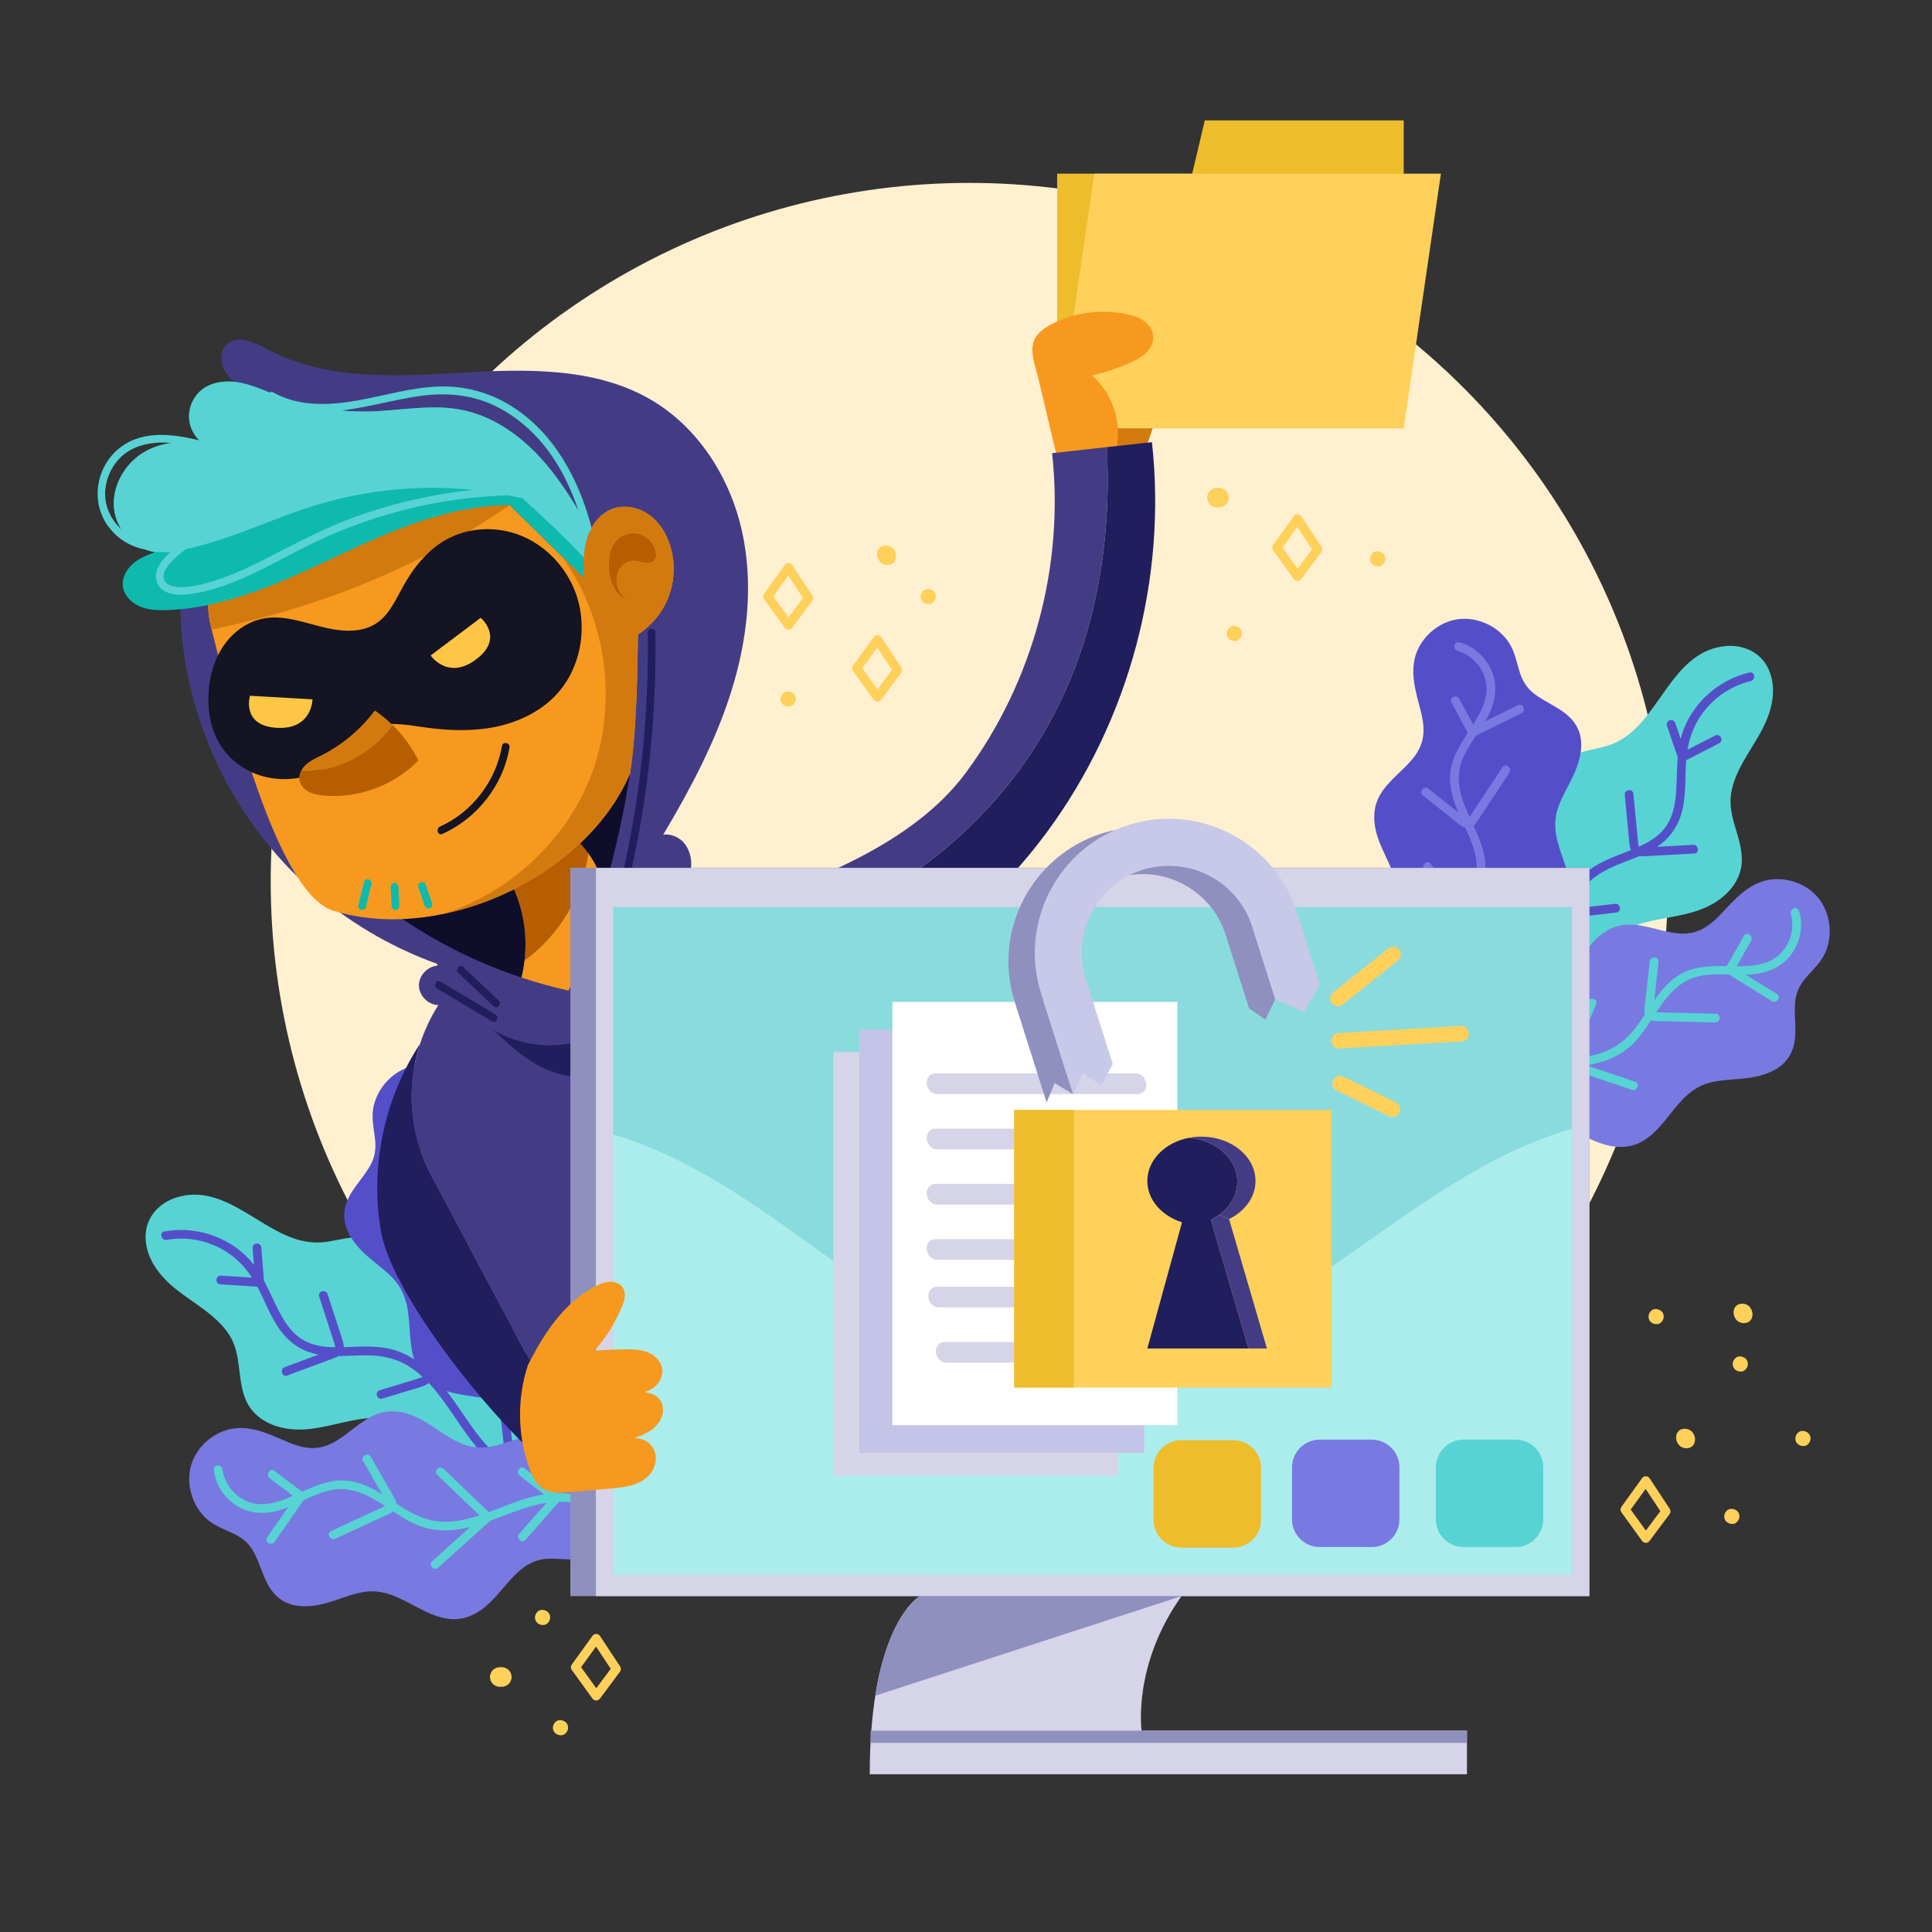 <?xml version="1.0" encoding="utf-8"?>
<!-- Generator: Adobe Illustrator 27.5.0, SVG Export Plug-In . SVG Version: 6.00 Build 0)  -->
<svg version="1.1" xmlns="http://www.w3.org/2000/svg" xmlns:xlink="http://www.w3.org/1999/xlink" x="0px" y="0px"
	 viewBox="0 0 500 500" style="enable-background:new 0 0 500 500;" xml:space="preserve">
<rect x="0" y="0" width="500" height="500" fill="#333333" stroke="none"/>
<g id="BACKGROUND">
	<rect style="fill:transparent;" width="500" height="500"/>
</g>
<g id="OBJECTS">
	<circle style="fill:#FFF0CF;" cx="250.855" cy="228.132" r="180.798"/>
	<g>
		<path style="fill:#57D3D3;" d="M448.022,205.273c-1.011,6.075,2.828,11.37,2.771,17.347c-0.055,5.18-3.641,9.197-8.004,11.558
			c-5.4,2.92-11.708,3.062-17.517,4.684c-5.322,1.493-10.115,4.346-11.99,9.802c-0.949,2.758-1.23,5.685-1.786,8.538
			c-0.505,2.63-1.292,5.204-2.449,7.624c-2.222,4.623-5.679,8.668-10.216,11.138c-4.446,2.415-9.896,3.04-14.749,1.616
			c-4.665-1.373-8.436-4.756-10.128-9.341c-1.188-3.224-1.323-6.795-0.205-9.992c1.436-10.075,13.203-14.198,20.272-20.108
			c2.083-1.753,3.983-3.82,5.155-6.3c1.344-2.85,1.623-6.023,1.473-9.135c-0.252-5.448-1.586-10.835-0.797-16.308
			c0.699-4.765,3.033-9.122,7.633-11.077c2.633-1.122,5.519-1.424,8.258-2.237c2.672-0.793,5.005-2.217,7.057-4.096
			c7.783-7.134,11.612-20.499,23.63-21.768c4.903-0.518,9.604,1.734,11.479,6.448c2.024,5.055,0.548,10.529-1.868,15.152
			C453.231,194.183,449.048,199.139,448.022,205.273z"/>
		<path style="fill:#544FC9;" d="M452.767,174.045c-7.84,1.818-14.526,7.65-17.239,15.265c-0.225,0.632-0.406,1.271-0.568,1.912
			c-0.478-1.396-0.955-2.793-1.433-4.189c-0.198-0.579-0.945-0.832-1.482-0.608c-0.596,0.249-0.806,0.901-0.608,1.482l2.761,8.072
			c-0.169,1.967-0.213,3.952-0.276,5.932c-0.137,4.257-0.382,8.877-3.077,12.394c-1.714,2.237-4.129,3.662-6.667,4.806
			c-0.192-0.261-0.207-0.728-0.239-1.02c-0.062-0.561-0.108-1.124-0.162-1.686l-0.36-3.758c-0.23-2.401-0.46-4.802-0.69-7.204
			c-0.139-1.452-2.385-1.163-2.246,0.287c0.26,2.714,0.52,5.429,0.78,8.143c0.13,1.357,0.258,2.715,0.39,4.072
			c0.067,0.688,0.156,1.421,0.442,2.052c-0.371,0.149-0.743,0.296-1.111,0.441c-3.711,1.454-7.585,2.85-10.654,5.483
			c-2.31,1.982-3.997,4.368-5.294,6.976c-0.148-0.61-0.27-1.23-0.415-1.829c-0.281-1.162-0.562-2.324-0.843-3.487l-1.725-7.132
			c-0.145-0.599-0.611-1.056-1.267-0.979c-0.557,0.065-1.123,0.673-0.979,1.267l1.917,7.924c0.332,1.374,0.665,2.747,0.997,4.121
			c0.254,1.049,0.443,2.168,1.027,3.094c-1.674,4.47-2.508,9.363-3.404,13.941c-0.949,4.851-2.115,9.914-4.885,14.078
			c-1.299-4.258-2.598-8.516-3.897-12.774c-0.424-1.391-2.512-0.511-2.09,0.874c1.434,4.7,2.868,9.401,4.302,14.101
			c-3.061,3.42-7.42,5.825-12.115,5.092c-1.443-0.225-1.759,2.018-0.32,2.242c5.682,0.887,10.558-1.839,14.1-5.914
			c0.02-0.005,0.043-0.003,0.062-0.009c4.226-1.221,8.452-2.443,12.678-3.664c0.592-0.171,0.818-0.962,0.608-1.482
			c-0.251-0.62-0.897-0.777-1.482-0.608l-9.666,2.794c1.105-1.738,2.007-3.593,2.661-5.449c2.477-7.02,2.757-14.854,5.307-21.853
			c1.398,0.381,3.1,0.013,4.488-0.146c2.729-0.312,5.458-0.624,8.186-0.936c1.448-0.166,1.162-2.412-0.287-2.246
			c-2.354,0.269-4.708,0.538-7.063,0.807c-1.152,0.132-2.303,0.284-3.457,0.394c-0.376,0.036-0.715,0.05-1.012-0.003
			c0.499-1.108,1.067-2.19,1.73-3.237c2.334-3.687,5.626-6.023,9.586-7.721c2.136-0.916,4.34-1.696,6.478-2.613
			c0.56,0.082,1.146,0.054,1.716,0.024c1.388-0.074,2.775-0.15,4.163-0.226l8.326-0.451c1.456-0.079,1.162-2.325-0.287-2.246
			c-2.455,0.133-4.91,0.266-7.365,0.399c-0.657,0.036-1.315,0.071-1.972,0.107c3.25-2.145,5.448-5.266,6.433-9.042
			c1.121-4.294,0.801-8.791,1.101-13.179c0.004-0.065,0.014-0.129,0.019-0.194c2.814-1.44,5.627-2.88,8.44-4.32
			c0.544-0.279,0.856-0.886,0.608-1.482c-0.222-0.532-0.935-0.888-1.482-0.608c-2.41,1.234-4.82,2.467-7.23,3.701
			c0.638-3.735,2.033-7.189,4.5-10.233c2.998-3.699,7.18-6.427,11.831-7.505C454.461,175.965,454.188,173.716,452.767,174.045z"/>
		<path style="fill:#544FC9;" d="M403.058,209.553c-0.824,2.694-0.674,5.4,0.002,8.102c1.202,4.825,3.818,9.432,3.658,14.524
			c-0.142,4.285-2.714,7.583-6.03,10.047c-3.218,2.392-6.971,4.118-9.876,6.929c-1.656,1.609-2.791,3.544-3.276,5.809
			c-0.569,2.718-0.456,5.544-1.128,8.24c-1.146,4.614-4.83,8.27-9.474,9.337c-3.804,0.873-7.851-0.296-10.781-2.789
			c-3.331-1.706-6.166-4.347-8.026-7.628c-2.544-4.492-3.256-9.997-1.879-14.976c1.421-5.159,5.487-9.635,5.521-15.154
			c0.031-4.951-2.918-9.375-4.68-13.822c-1.677-4.221-2.236-8.657,0.212-12.695c2.266-3.743,6.058-6.175,8.692-9.619
			c1.426-1.862,2.299-3.957,2.4-6.325c0.127-2.751-0.695-5.498-1.385-8.131c-1.298-4.914-2.192-9.887,0.547-14.497
			c2.351-3.942,6.655-6.724,11.306-6.766c4.549-0.038,9.094,2.331,11.618,6.129c1.488,2.246,1.964,4.82,2.719,7.366
			c0.697,2.37,1.808,4.309,3.777,5.849c3.368,2.637,7.862,3.957,10.454,7.523c3.337,4.595,1.435,10.451-0.891,15.019
			C405.279,204.481,403.867,206.902,403.058,209.553z"/>
		<path style="fill:#7979E2;" d="M392.871,182.488l-8.514,4.194c0.553-0.938,1.059-1.89,1.467-2.872
			c1.401-3.373,1.621-7.079,0.097-10.453c-1.505-3.331-4.378-5.993-7.899-7.035c-0.125-0.037-0.24-0.033-0.356-0.033
			c-0.107-0.026-0.212-0.058-0.336-0.053c-0.855,0.034-1.092,0.819-0.86,1.452c0.052,0.306,0.242,0.577,0.643,0.705
			c0.008,0.003,0.014,0.009,0.022,0.012c0.001,0,0.001,0.001,0.002,0.001c3.309,0.979,5.916,3.476,7.063,6.737
			c1.147,3.258,0.272,6.557-1.279,9.513c-0.51,0.972-1.078,1.917-1.666,2.852c-1.191-2.21-2.382-4.421-3.573-6.631
			c-0.684-1.27-2.783-0.412-2.09,0.874l4.271,7.927c-2.408,3.724-4.71,7.458-4.593,12.163c0.074,2.992,1.01,5.742,2.167,8.432
			c-0.609-0.482-1.219-0.965-1.828-1.447c-1.991-1.576-3.982-3.151-5.973-4.727c-1.145-0.906-2.529,0.886-1.385,1.792
			c2.26,1.789,4.52,3.577,6.78,5.366c1.088,0.861,2.149,1.826,3.308,2.589c0.286,0.188,0.589,0.318,0.898,0.395
			c1.207,2.634,2.331,5.294,2.766,8.153c0.734,4.832-0.805,9.322-2.952,13.596c-2.908-4.133-5.816-8.266-8.725-12.399
			c-0.839-1.192-2.633,0.19-1.794,1.382c3.111,4.421,6.222,8.843,9.334,13.264c-1.306,2.375-2.712,4.69-3.92,6.964
			c-1.074,2.02-2.043,4.228-2.76,6.51c-1.281-2.315-2.562-4.629-3.844-6.944c-0.697-1.26-2.797-0.403-2.09,0.874
			c1.709,3.087,3.417,6.174,5.126,9.26c-0.882,4.668-0.41,9.431,2.776,13.394c0.912,1.134,2.711-0.242,1.794-1.382
			c-2.671-3.323-3.129-7.218-2.471-11.096c3.7-2.384,7.4-4.769,11.1-7.153c1.224-0.789-0.162-2.581-1.382-1.794
			c-2.979,1.92-5.958,3.84-8.938,5.76c0.844-2.705,2.089-5.323,3.366-7.639c1.095-1.987,2.281-4.006,3.394-6.069
			c4.665-3.829,9.329-7.658,13.993-11.486c1.124-0.923-0.251-2.723-1.382-1.795c-3.416,2.804-6.832,5.608-10.248,8.412
			c1.548-3.712,2.476-7.595,1.899-11.733c-0.421-3.016-1.639-5.827-2.927-8.614c0.822-0.702,1.37-1.792,1.953-2.672
			c0.8-1.21,1.6-2.419,2.4-3.629c1.638-2.477,3.277-4.953,4.915-7.43c0.8-1.21-0.986-2.603-1.792-1.385
			c-2.743,4.147-5.477,8.3-8.23,12.441c-0.057,0.085-0.156,0.27-0.27,0.458c-1.459-3.19-2.76-6.412-2.812-9.937
			c-0.062-4.234,2.174-7.729,4.477-11.186c3.917-1.93,7.835-3.86,11.752-5.79C395.045,183.937,394.183,181.841,392.871,182.488z"/>
		<path style="fill:#7979E2;" d="M442.331,280.24c-2.721,0.731-4.935,2.294-6.866,4.3c-3.452,3.578-5.97,8.241-10.37,10.806
			c-3.708,2.153-7.868,1.723-11.716,0.219c-3.734-1.459-7.189-3.724-11.113-4.695c-2.242-0.55-4.485-0.485-6.662,0.305
			c-2.606,0.959-4.941,2.555-7.583,3.416c-4.519,1.477-9.573,0.293-12.941-3.077c-2.758-2.762-3.914-6.812-3.356-10.619
			c-0.321-3.729,0.413-7.532,2.208-10.85c2.457-4.54,6.747-8.064,11.698-9.538c5.127-1.533,11.079-0.46,15.774-3.36
			c4.213-2.6,6.399-7.447,9.233-11.3c2.688-3.661,6.151-6.488,10.874-6.555c4.375-0.066,8.448,1.859,12.765,2.264
			c2.335,0.22,4.574-0.15,6.635-1.322c2.399-1.352,4.292-3.506,6.158-5.488c3.477-3.708,7.218-7.104,12.579-7.228
			c4.588-0.099,9.23,2.074,11.734,5.994c2.446,3.836,2.849,8.945,0.969,13.1c-1.114,2.453-3.044,4.222-4.802,6.212
			c-1.64,1.848-2.693,3.819-2.954,6.304c-0.448,4.254,0.817,8.764-0.83,12.852c-2.125,5.266-8.098,6.762-13.204,7.214
			C447.809,279.432,445.007,279.52,442.331,280.24z"/>
		<path style="fill:#57D3D3;" d="M459.868,257.246l-8.073-4.992c1.089-0.029,2.164-0.105,3.213-0.28
			c3.602-0.602,6.86-2.381,8.912-5.464c2.025-3.042,2.758-6.891,1.773-10.428c-0.035-0.126-0.099-0.221-0.161-0.319
			c-0.035-0.105-0.063-0.21-0.133-0.314c-0.483-0.707-1.274-0.491-1.688,0.041c-0.232,0.207-0.36,0.511-0.257,0.919
			c0.001,0.008,0,0.016,0.002,0.025c0,0.001,0,0.002,0,0.002c0.925,3.324,0.192,6.859-1.963,9.561
			c-2.153,2.701-5.414,3.709-8.742,3.963c-1.094,0.083-2.197,0.103-3.301,0.101c1.242-2.182,2.484-4.364,3.725-6.547
			c0.713-1.254-1.127-2.577-1.85-1.307l-4.453,7.826c-4.434-0.065-8.821-0.035-12.747,2.559c-2.497,1.65-4.331,3.902-5.998,6.31
			c0.086-0.772,0.171-1.545,0.256-2.317c0.279-2.524,0.559-5.047,0.838-7.571c0.161-1.451-2.093-1.674-2.254-0.224
			c-0.317,2.865-0.634,5.729-0.951,8.594c-0.153,1.379-0.408,2.79-0.44,4.178c-0.008,0.342,0.043,0.668,0.141,0.971
			c-1.592,2.421-3.25,4.785-5.444,6.67c-3.706,3.186-8.329,4.263-13.091,4.711c1.96-4.658,3.921-9.316,5.881-13.974
			c0.566-1.344-1.558-2.132-2.123-0.788c-2.097,4.983-4.194,9.966-6.292,14.949c-2.706,0.153-5.414,0.19-7.983,0.371
			c-2.282,0.161-4.668,0.511-6.983,1.114c1.282-2.314,2.565-4.628,3.847-6.942c0.698-1.26-1.142-2.584-1.85-1.307
			c-1.71,3.086-3.42,6.172-5.13,9.258c-4.424,1.729-8.212,4.656-9.881,9.46c-0.477,1.374,1.643,2.17,2.123,0.788
			c1.399-4.027,4.458-6.482,8.094-7.982c3.984,1.871,7.969,3.743,11.953,5.614c1.318,0.619,2.102-1.506,0.788-2.123
			c-3.208-1.507-6.416-3.013-9.624-4.52c2.741-0.72,5.62-1.053,8.261-1.199c2.266-0.126,4.606-0.192,6.945-0.343
			c5.72,1.923,11.441,3.845,17.161,5.767c1.378,0.463,2.175-1.657,0.788-2.123c-4.189-1.408-8.379-2.816-12.568-4.224
			c3.967-0.657,7.752-1.931,10.953-4.616c2.334-1.957,4.069-4.481,5.749-7.051c1.031,0.324,2.246,0.211,3.301,0.238
			c1.45,0.036,2.899,0.073,4.349,0.11c2.969,0.075,5.937,0.15,8.906,0.224c1.45,0.036,1.684-2.217,0.224-2.254
			c-4.97-0.125-9.941-0.239-14.912-0.376c-0.102-0.003-0.311,0.011-0.531,0.014c1.93-2.929,3.971-5.742,6.931-7.656
			c3.557-2.299,7.705-2.258,11.857-2.14c3.714,2.297,7.428,4.593,11.143,6.89C459.793,259.857,461.112,258.015,459.868,257.246z"/>
	</g>
	<g>
		<path style="fill:#57D3D3;" d="M59.328,345.459c3.345,5.171,1.93,11.557,4.36,17.017c2.112,4.731,6.999,6.989,11.942,7.419
			c6.116,0.53,11.96-1.849,17.934-2.672c5.476-0.748,11.009-0.038,14.9,4.222c1.968,2.153,3.391,4.726,5.035,7.122
			c1.51,2.212,3.256,4.261,5.28,6.02c3.878,3.357,8.659,5.693,13.804,6.154c5.04,0.447,10.288-1.148,14.174-4.386
			c3.734-3.116,5.848-7.72,5.576-12.599c-0.192-3.43-1.49-6.76-3.788-9.249c-5.326-8.672-17.763-7.773-26.599-10.382
			c-2.608-0.78-5.174-1.92-7.236-3.729c-2.367-2.081-3.886-4.88-4.987-7.795c-1.936-5.098-2.856-10.572-5.758-15.278
			c-2.537-4.094-6.412-7.162-11.41-7.125c-2.862,0.018-5.63,0.889-8.467,1.233c-2.767,0.335-5.474-0.043-8.104-0.95
			c-9.978-3.448-18.81-14.186-30.34-10.569c-4.705,1.475-8.121,5.412-7.966,10.482c0.154,5.443,3.686,9.878,7.743,13.157
			C50.137,337.357,55.946,340.239,59.328,345.459z"/>
		<path style="fill:#544FC9;" d="M42.549,318.697c7.916-1.452,16.37,1.238,21.89,7.146c0.458,0.49,0.878,1.004,1.282,1.528
			c-0.117-1.471-0.235-2.942-0.352-4.413c-0.049-0.61,0.536-1.139,1.118-1.147c0.646-0.009,1.098,0.506,1.147,1.118l0.678,8.504
			c0.937,1.737,1.768,3.541,2.614,5.332c1.819,3.851,3.882,7.992,7.754,10.146c2.463,1.37,5.245,1.716,8.029,1.757
			c0.072-0.316-0.1-0.75-0.186-1.031c-0.167-0.539-0.348-1.074-0.522-1.611l-1.165-3.591c-0.744-2.294-1.489-4.589-2.233-6.883
			c-0.45-1.387,1.726-2.016,2.175-0.63c0.841,2.594,1.683,5.187,2.525,7.781c0.421,1.297,0.844,2.593,1.262,3.891
			c0.212,0.658,0.423,1.365,0.41,2.058c0.4-0.011,0.799-0.024,1.195-0.038c3.983-0.143,8.093-0.403,11.956,0.792
			c2.908,0.899,5.405,2.417,7.633,4.294c-0.107-0.619-0.241-1.236-0.347-1.843c-0.204-1.178-0.409-2.356-0.613-3.534l-1.255-7.229
			c-0.105-0.607,0.14-1.212,0.773-1.403c0.537-0.161,1.298,0.17,1.403,0.773l1.394,8.033c0.242,1.392,0.483,2.785,0.725,4.177
			c0.185,1.064,0.456,2.165,0.288,3.247c3.314,3.435,6.026,7.592,8.67,11.436c2.801,4.073,5.885,8.254,10.083,10.972
			c-0.502-4.423-1.005-8.847-1.507-13.27c-0.164-1.445,2.101-1.468,2.265-0.029c0.555,4.883,1.109,9.766,1.664,14.649
			c4.169,1.92,9.125,2.391,13.141-0.148c1.234-0.781,2.417,1.151,1.186,1.93c-4.86,3.074-10.418,2.513-15.289,0.184
			c-0.02,0.003-0.04,0.014-0.06,0.017c-4.363,0.561-8.726,1.122-13.089,1.682c-0.611,0.079-1.133-0.557-1.147-1.118
			c-0.016-0.669,0.514-1.07,1.118-1.147l9.979-1.283c-1.705-1.155-3.27-2.498-4.61-3.94c-5.066-5.455-8.439-12.531-13.564-17.938
			c-1.131,0.906-2.839,1.245-4.176,1.652c-2.628,0.8-5.255,1.599-7.883,2.399c-1.395,0.424-2.025-1.751-0.63-2.175
			c2.267-0.69,4.534-1.38,6.801-2.069c1.109-0.337,2.226-0.656,3.328-1.014c0.359-0.117,0.676-0.238,0.927-0.405
			c-0.898-0.818-1.85-1.584-2.875-2.281c-3.609-2.454-7.558-3.287-11.867-3.27c-2.324,0.009-4.656,0.171-6.983,0.18
			c-0.481,0.298-1.03,0.506-1.565,0.705c-1.302,0.485-2.606,0.966-3.909,1.449l-7.818,2.898c-1.367,0.507-1.991-1.671-0.63-2.175
			c2.305-0.855,4.61-1.709,6.916-2.564c0.617-0.229,1.234-0.458,1.852-0.686c-3.835-0.674-7.094-2.664-9.5-5.736
			c-2.737-3.494-4.233-7.746-6.253-11.653c-0.03-0.058-0.064-0.113-0.095-0.171c-3.154-0.202-6.308-0.404-9.463-0.606
			c-0.61-0.039-1.138-0.473-1.147-1.118c-0.008-0.576,0.505-1.186,1.118-1.147c2.702,0.173,5.404,0.346,8.105,0.519
			c-2.071-3.173-4.725-5.786-8.2-7.597c-4.223-2.201-9.144-3.039-13.84-2.178C41.76,321.132,41.115,318.96,42.549,318.697z"/>
		<path style="fill:#544FC9;" d="M102.283,331.495c1.828,2.144,2.767,4.686,3.222,7.434c0.817,4.905,0.25,10.173,2.423,14.78
			c1.835,3.875,5.507,5.878,9.53,6.818c3.904,0.914,8.034,1.004,11.817,2.428c2.159,0.817,3.97,2.141,5.317,4.026
			c1.604,2.267,2.624,4.905,4.313,7.111c2.887,3.777,7.722,5.665,12.407,4.797c3.837-0.713,7.085-3.395,8.782-6.849
			c2.377-2.89,3.927-6.441,4.328-10.192c0.547-5.133-0.99-10.467-4.235-14.487c-3.356-4.168-8.868-6.656-11.094-11.706
			c-1.998-4.53-1.053-9.762-1.205-14.543c-0.141-4.54-1.393-8.832-5.246-11.563c-3.568-2.533-8.015-3.255-11.801-5.367
			c-2.049-1.141-3.684-2.715-4.718-4.848c-1.211-2.473-1.55-5.32-1.965-8.011c-0.764-5.025-1.923-9.943-6.27-13.082
			c-3.725-2.681-8.781-3.521-13.065-1.709c-4.189,1.775-7.415,5.757-8.221,10.245c-0.472,2.652,0.116,5.203,0.437,7.84
			c0.304,2.452,0.056,4.673-1.138,6.869c-2.041,3.759-5.639,6.758-6.598,11.061c-1.233,5.544,2.842,10.16,6.793,13.425
			C98.227,327.725,100.485,329.385,102.283,331.495z"/>
		<path style="fill:#7979E2;" d="M100.86,302.611l9.48,0.461c-0.88-0.641-1.724-1.313-2.489-2.051
			c-2.627-2.537-4.304-5.849-4.248-9.552c0.055-3.654,1.632-7.24,4.447-9.597c0.1-0.084,0.207-0.126,0.314-0.171
			c0.088-0.067,0.171-0.138,0.287-0.183c0.798-0.309,1.328,0.317,1.367,0.99c0.074,0.302,0.007,0.626-0.309,0.903
			c-0.006,0.006-0.009,0.013-0.015,0.019c-0.001,0.001-0.001,0.001-0.001,0.002c-2.646,2.215-4.044,5.543-3.8,8.991
			c0.244,3.446,2.36,6.124,4.958,8.218c0.854,0.689,1.752,1.33,2.663,1.954c0.213-2.502,0.426-5.003,0.639-7.505
			c0.123-1.437,2.389-1.485,2.265-0.029l-0.764,8.971c3.691,2.459,7.288,4.969,9.053,9.331c1.122,2.774,1.358,5.67,1.367,8.598
			c0.367-0.685,0.734-1.37,1.102-2.055c1.2-2.238,2.399-4.475,3.599-6.713c0.69-1.287,2.673-0.193,1.984,1.093
			c-1.362,2.54-2.724,5.08-4.085,7.62c-0.656,1.223-1.245,2.531-2.005,3.692c-0.187,0.286-0.414,0.526-0.666,0.72
			c-0.06,2.897-0.033,5.784,0.707,8.58c1.249,4.725,4.448,8.232,8.118,11.299c1.024-4.949,2.047-9.898,3.071-14.846
			c0.295-1.428,2.491-0.874,2.196,0.554c-1.095,5.294-2.19,10.589-3.286,15.883c2.143,1.66,4.354,3.224,6.367,4.829
			c1.789,1.426,3.557,3.066,5.122,4.874c0.254-2.633,0.509-5.267,0.763-7.9c0.139-1.433,2.405-1.482,2.265-0.029
			c-0.339,3.512-0.679,7.024-1.018,10.535c2.666,3.931,4.129,8.489,2.782,13.393c-0.385,1.403-2.583,0.857-2.196-0.554
			c1.129-4.111-0.001-7.867-2.148-11.163c-4.343-0.715-8.687-1.431-13.03-2.146c-1.437-0.237-0.878-2.432,0.554-2.196
			c3.497,0.576,6.994,1.152,10.491,1.728c-1.85-2.146-4.035-4.052-6.127-5.669c-1.796-1.387-3.687-2.768-5.528-4.218
			c-5.803-1.657-11.606-3.314-17.408-4.97c-1.398-0.399-0.853-2.598,0.554-2.196c4.25,1.213,8.5,2.427,12.749,3.64
			c-2.896-2.789-5.293-5.983-6.41-10.009c-0.814-2.935-0.815-5.998-0.742-9.067c-1.033-0.317-1.97-1.098-2.855-1.675
			c-1.215-0.791-2.431-1.583-3.646-2.374c-2.488-1.62-4.977-3.241-7.465-4.861c-1.216-0.792-0.131-2.78,1.093-1.984
			c4.167,2.713,8.327,5.436,12.5,8.139c0.086,0.056,0.25,0.186,0.43,0.313c0.069-3.508-0.019-6.981-1.374-10.235
			c-1.628-3.909-5.07-6.226-8.558-8.481c-4.362-0.212-8.723-0.424-13.085-0.636C99.442,304.806,99.399,302.54,100.86,302.611z"/>
		<path style="fill:#7979E2;" d="M94.377,411.972c2.787-0.412,5.44,0.141,8.011,1.213c4.591,1.909,8.756,5.185,13.814,5.787
			c4.259,0.5,7.904-1.549,10.835-4.461c2.846-2.824,5.114-6.277,8.328-8.729c1.838-1.397,3.921-2.229,6.234-2.371
			c2.772-0.157,5.55,0.378,8.316,0.117c4.733-0.443,8.899-3.54,10.648-7.972c1.431-3.631,0.881-7.807-1.146-11.077
			c-1.189-3.549-3.376-6.746-6.343-9.076c-4.061-3.187-9.398-4.714-14.527-4.097c-5.313,0.634-10.347,3.986-15.809,3.194
			c-4.9-0.71-8.834-4.286-12.967-6.694c-3.923-2.29-8.225-3.505-12.584-1.688c-4.04,1.681-7.011,5.067-10.81,7.156
			c-2.054,1.131-4.256,1.682-6.613,1.427c-2.739-0.285-5.332-1.509-7.833-2.585c-4.665-2.018-9.448-3.646-14.416-1.626
			c-4.249,1.735-7.643,5.575-8.38,10.167c-0.718,4.493,0.946,9.34,4.323,12.404c1.998,1.807,4.472,2.663,6.877,3.789
			c2.24,1.043,3.99,2.432,5.219,4.608c2.103,3.725,2.737,8.365,5.875,11.461c4.045,3.986,10.119,2.981,14.984,1.365
			C89.03,413.409,91.635,412.376,94.377,411.972z"/>
		<path style="fill:#57D3D3;" d="M69.138,397.853l5.42-7.791c-1.01,0.406-2.027,0.765-3.059,1.021
			c-3.544,0.881-7.241,0.545-10.35-1.467c-3.068-1.986-5.272-5.224-5.776-8.862c-0.018-0.129,0.003-0.242,0.021-0.357
			c-0.01-0.11-0.026-0.218-0.003-0.341c0.162-0.84,0.973-0.957,1.565-0.633c0.295,0.098,0.534,0.326,0.601,0.741
			c0.002,0.008,0.006,0.015,0.008,0.023c0,0.001,0.001,0.001,0.001,0.002c0.474,3.418,2.553,6.369,5.605,7.991
			c3.05,1.621,6.443,1.249,9.597,0.157c1.037-0.359,2.056-0.779,3.069-1.221c-2.007-1.508-4.015-3.016-6.023-4.524
			c-1.153-0.866,0.009-2.813,1.177-1.935l7.199,5.408c4.042-1.824,8.078-3.542,12.713-2.723c2.947,0.521,5.526,1.857,8.013,3.403
			c-0.386-0.675-0.772-1.349-1.157-2.024c-1.26-2.204-2.521-4.408-3.781-6.612c-0.725-1.267,1.254-2.368,1.978-1.102
			c1.431,2.502,2.861,5.004,4.292,7.506c0.689,1.205,1.485,2.398,2.066,3.658c0.143,0.311,0.226,0.63,0.257,0.947
			c2.424,1.587,4.886,3.096,7.648,3.953c4.668,1.448,9.337,0.597,13.885-0.887c-3.652-3.493-7.303-6.987-10.955-10.48
			c-1.053-1.008,0.581-2.576,1.635-1.568c3.907,3.737,7.813,7.474,11.72,11.212c2.544-0.936,5.042-1.98,7.471-2.835
			c2.157-0.76,4.486-1.388,6.85-1.756c-2.097-1.613-4.194-3.226-6.291-4.838c-1.141-0.878,0.02-2.825,1.177-1.935
			c2.797,2.151,5.593,4.302,8.39,6.452c4.747-0.174,9.387,1.004,12.829,4.747c0.985,1.071-0.644,2.644-1.635,1.568
			c-2.886-3.138-6.669-4.173-10.602-4.102c-2.911,3.302-5.822,6.604-8.732,9.906c-0.963,1.093-2.528-0.546-1.568-1.635
			c2.344-2.659,4.687-5.317,7.031-7.976c-2.801,0.43-5.575,1.27-8.056,2.186c-2.129,0.786-4.302,1.657-6.508,2.448
			c-4.483,4.04-8.966,8.079-13.449,12.119c-1.08,0.973-2.655-0.655-1.568-1.635c3.283-2.959,6.567-5.917,9.85-8.876
			c-3.901,0.975-7.88,1.313-11.885,0.123c-2.919-0.867-5.516-2.492-8.079-4.182c-0.817,0.707-1.976,1.087-2.934,1.531
			c-1.316,0.61-2.631,1.221-3.947,1.831c-2.694,1.25-5.387,2.499-8.081,3.749c-1.316,0.61-2.427-1.364-1.102-1.979
			c4.51-2.093,9.026-4.175,13.531-6.278c0.093-0.043,0.29-0.113,0.493-0.198c-2.937-1.919-5.927-3.688-9.405-4.266
			c-4.178-0.694-7.967,0.994-11.729,2.755c-2.494,3.585-4.987,7.17-7.481,10.754C70.247,400.22,68.303,399.054,69.138,397.853z"/>
	</g>
	<g>
		<g>
			<g>
				<path style="fill:#FFD05A;" d="M356.363,142.653c-1.066,0-1.878,1.14-1.791,2.135c0.1,1.139,1.066,1.791,2.135,1.791
					c1.066,0,1.878-1.14,1.791-2.135C358.398,143.305,357.432,142.653,356.363,142.653z"/>
			</g>
			<g>
				<path style="fill:#FFD05A;" d="M319.246,161.988c-1.066,0-1.878,1.14-1.791,2.135c0.1,1.139,1.066,1.791,2.135,1.791
					c1.066,0,1.878-1.14,1.791-2.135C321.281,162.64,320.315,161.988,319.246,161.988z"/>
			</g>
			<g>
				<path style="fill:#FFD05A;" d="M428.432,338.77c-1.066,0-1.878,1.14-1.791,2.135c0.1,1.139,1.066,1.791,2.135,1.791
					c1.066,0,1.878-1.14,1.791-2.135C430.467,339.422,429.501,338.77,428.432,338.77z"/>
			</g>
			<g>
				<path style="fill:#FFD05A;" d="M450.216,351.038c-1.066,0-1.878,1.14-1.791,2.135c0.1,1.139,1.066,1.791,2.135,1.791
					c1.066,0,1.878-1.14,1.791-2.135C452.251,351.69,451.284,351.038,450.216,351.038z"/>
			</g>
			<g>
				<path style="fill:#FFD05A;" d="M466.43,370.319c-1.066,0-1.878,1.14-1.791,2.135c0.1,1.139,1.066,1.791,2.135,1.791
					c1.066,0,1.878-1.14,1.791-2.135C468.465,370.972,467.499,370.319,466.43,370.319z"/>
			</g>
			<g>
				<path style="fill:#FFD05A;" d="M448.025,390.477c-1.066,0-1.878,1.14-1.791,2.135c0.1,1.139,1.066,1.791,2.135,1.791
					c1.066,0,1.878-1.14,1.791-2.135C450.06,391.13,449.093,390.477,448.025,390.477z"/>
			</g>
			<g>
				<path style="fill:#FFD05A;" d="M240.059,152.424c-1.066,0-1.878,1.14-1.791,2.135c0.1,1.139,1.066,1.791,2.135,1.791
					c1.066,0,1.878-1.14,1.791-2.135C242.094,153.077,241.128,152.424,240.059,152.424z"/>
			</g>
			<g>
				<path style="fill:#FFD05A;" d="M203.806,178.945c-1.066,0-1.878,1.14-1.791,2.135c0.1,1.139,1.066,1.791,2.135,1.791
					c1.066,0,1.878-1.14,1.791-2.135C205.841,179.598,204.874,178.945,203.806,178.945z"/>
			</g>
			<g>
				<path style="fill:#FFD05A;" d="M335.804,150.344c-0.003,0-0.006,0-0.009,0c-0.376-0.003-0.729-0.185-0.949-0.49l-5.368-7.428
					c-0.299-0.413-0.299-0.971,0-1.384l5.368-7.435c0.227-0.315,0.57-0.523,0.984-0.49c0.388,0.008,0.748,0.207,0.962,0.531
					l5.204,7.888c0.274,0.416,0.259,0.959-0.039,1.358l-5.204,6.976C336.529,150.168,336.177,150.344,335.804,150.344z
					 M331.895,141.733l3.925,5.431l3.745-5.02l-3.804-5.766L331.895,141.733z"/>
			</g>
			<g>
				<path style="fill:#FFD05A;" d="M204.052,162.96c-0.003,0-0.006,0-0.009,0c-0.376-0.003-0.729-0.185-0.949-0.49l-5.368-7.428
					c-0.299-0.413-0.299-0.971,0-1.384l5.368-7.435c0.227-0.315,0.592-0.52,0.983-0.49c0.389,0.008,0.748,0.207,0.962,0.531
					l5.204,7.888c0.274,0.416,0.259,0.959-0.039,1.358l-5.204,6.976C204.776,162.784,204.425,162.96,204.052,162.96z
					 M200.143,154.349l3.925,5.431l3.745-5.02l-3.804-5.766L200.143,154.349z"/>
			</g>
			<g>
				<path style="fill:#FFD05A;" d="M425.935,399.287c-0.003,0-0.006,0-0.009,0c-0.376-0.003-0.729-0.185-0.949-0.49l-5.368-7.428
					c-0.299-0.413-0.299-0.971,0-1.385l5.368-7.436c0.227-0.315,0.567-0.504,0.984-0.49c0.388,0.008,0.748,0.207,0.962,0.531
					l5.204,7.888c0.274,0.416,0.259,0.959-0.039,1.358l-5.204,6.976C426.659,399.11,426.308,399.287,425.935,399.287z
					 M422.026,390.676l3.924,5.431l3.745-5.02l-3.804-5.766L422.026,390.676z"/>
			</g>
			<g>
				<path style="fill:#FFD05A;" d="M227.077,181.59c-0.003,0-0.006,0-0.009,0c-0.376-0.003-0.728-0.185-0.949-0.49l-5.369-7.428
					c-0.299-0.413-0.299-0.971,0-1.384l5.369-7.435c0.227-0.315,0.615-0.508,0.983-0.49c0.389,0.008,0.748,0.207,0.962,0.531
					l5.203,7.888c0.274,0.416,0.259,0.959-0.039,1.358l-5.203,6.976C227.801,181.414,227.45,181.59,227.077,181.59z
					 M223.167,172.979l3.926,5.431l3.744-5.02l-3.803-5.766L223.167,172.979z"/>
			</g>
			<path style="fill:#FFD05A;" d="M229.221,141.159c-3.257,0-2.796,5.042,0.441,5.042
				C232.918,146.201,232.458,141.159,229.221,141.159z"/>
			<path style="fill:#FFD05A;" d="M436.004,369.761c-3.257,0-2.796,5.042,0.441,5.042
				C439.701,374.803,439.241,369.761,436.004,369.761z"/>
			<path style="fill:#FFD05A;" d="M450.88,337.387c-3.257,0-2.796,5.042,0.441,5.042
				C454.578,342.429,454.117,337.387,450.88,337.387z"/>
			<path style="fill:#FFD05A;" d="M317.844,127.914c-0.157-0.417-0.406-0.769-0.746-1.056c-0.182-0.117-0.363-0.233-0.545-0.35
				c-0.413-0.194-0.847-0.271-1.303-0.233h-0.528c-0.348,0.017-0.666,0.118-0.952,0.302c-0.304,0.129-0.559,0.326-0.766,0.592
				c-0.226,0.25-0.376,0.536-0.45,0.857c-0.132,0.314-0.176,0.644-0.132,0.99c0.05,0.221,0.099,0.442,0.149,0.662
				c0.157,0.417,0.406,0.769,0.746,1.056l0.545,0.35c0.413,0.194,0.847,0.271,1.303,0.233h0.528
				c0.348-0.017,0.666-0.118,0.952-0.302c0.304-0.129,0.559-0.326,0.766-0.592c0.226-0.25,0.376-0.535,0.45-0.857
				c0.132-0.314,0.176-0.644,0.132-0.99C317.943,128.356,317.893,128.135,317.844,127.914z"/>
			<g>
				<path style="fill:#FFD05A;" d="M140.243,416.632c-1.066,0-1.878,1.14-1.791,2.135c0.1,1.139,1.066,1.791,2.135,1.791
					c1.066,0,1.878-1.14,1.791-2.135C142.278,417.285,141.311,416.632,140.243,416.632z"/>
			</g>
			<g>
				<path style="fill:#FFD05A;" d="M144.884,445.166c-1.066,0-1.878,1.14-1.791,2.135c0.1,1.139,1.066,1.791,2.135,1.791
					c1.066,0,1.878-1.14,1.791-2.135C146.919,445.818,145.953,445.166,144.884,445.166z"/>
			</g>
			<g>
				<path style="fill:#FFD05A;" d="M154.299,440.091c-0.003,0-0.006,0-0.009,0c-0.376-0.003-0.729-0.185-0.949-0.49l-5.368-7.428
					c-0.299-0.413-0.299-0.971,0-1.384l5.368-7.436c0.228-0.316,0.587-0.521,0.983-0.49c0.389,0.008,0.748,0.207,0.962,0.531
					l5.204,7.888c0.274,0.416,0.259,0.959-0.039,1.358l-5.204,6.976C155.023,439.915,154.672,440.091,154.299,440.091z
					 M150.389,431.48l3.925,5.431l3.745-5.02l-3.804-5.766L150.389,431.48z"/>
			</g>
			<path style="fill:#FFD05A;" d="M132.242,433.123c-0.157-0.417-0.406-0.768-0.746-1.056c-0.182-0.116-0.363-0.233-0.545-0.35
				c-0.413-0.194-0.847-0.271-1.303-0.233h-0.528c-0.348,0.017-0.666,0.118-0.952,0.302c-0.304,0.129-0.559,0.326-0.766,0.592
				c-0.226,0.25-0.376,0.536-0.45,0.857c-0.132,0.314-0.176,0.644-0.132,0.99c0.05,0.221,0.099,0.442,0.149,0.662
				c0.157,0.417,0.406,0.769,0.746,1.056c0.182,0.117,0.363,0.233,0.545,0.35c0.413,0.194,0.847,0.271,1.303,0.233h0.528
				c0.348-0.017,0.666-0.118,0.952-0.302c0.304-0.129,0.559-0.326,0.766-0.592c0.226-0.25,0.376-0.536,0.45-0.857
				c0.132-0.314,0.176-0.644,0.132-0.99C132.341,433.565,132.291,433.344,132.242,433.123z"/>
		</g>
	</g>
	<g>
		<g>
			<path style="fill:#D37A0F;" d="M301.11,97.597c-0.463,4.467-1.431,8.901-2.788,13.185c-0.678,2.153-1.431,4.284-2.325,6.35
				c-0.667,1.55-1.528,3.024-3.175,3.659c-1.948,0.743-4.327,0.7-6.383,0.947c-0.506,0.054-1.022,0.118-1.528,0.183
				c-0.172,0.086-0.377,0.129-0.624,0.065c-0.85,0.108-1.701,0.204-2.551,0.312c-0.904,0.323-1.819,0.71-2.777,0.527
				c-1.84-0.334-2.658-2.099-3.121-3.713c-1.496-5.091-2.583-10.322-3.423-15.553c-0.667-4.122-1.593-8.6-1.066-12.776
				c0.474-3.81,2.852-6.501,6.243-8.094c6.641-3.121,16.855-3.778,21.429,3.111C301.336,89.277,301.53,93.572,301.11,97.597z"/>
			<g>
				<polygon style="fill:#EEBD2C;" points="363.284,31.158 363.284,110.824 273.593,110.824 273.593,44.953 308.534,44.953
					311.807,31.158 				"/>
				<polygon style="fill:#FFD05A;" points="363.287,110.82 273.589,110.82 283.209,44.953 372.907,44.953 				"/>
			</g>
			<path style="fill:#F7991E;" d="M289.185,95.208c-2.153,0.818-4.37,1.442-6.63,1.916c4.37,3.885,6.942,9.579,6.759,15.499
				c-0.054,1.765-0.323,3.498-0.829,5.188c-0.409,1.345-0.904,2.734-2.153,3.52c-1.324,0.829-3.175,0.732-4.671,0.85
				c-2.045,0.151-4.079,0.301-6.124,0.452c-0.431,0.032-0.99-0.237-1.098-0.689c-0.054-0.215-0.108-0.42-0.161-0.624
				c0-0.011-0.011-0.011-0.011-0.022c-0.032-0.129-0.054-0.258-0.086-0.387l-0.883-3.509c-0.021-0.097-0.011-0.172-0.011-0.248
				c-1.518-6.404-3.035-12.797-4.564-19.201c-0.667-2.852-2.131-6.393-1.27-9.332c0.721-2.432,2.981-3.875,5.123-4.94
				c5.263-2.626,11.366-3.541,17.167-2.691c2.669,0.388,5.726,1.023,7.534,3.207c1.754,2.12,1.421,4.951-0.452,6.888
				C294.868,93.109,291.768,94.239,289.185,95.208z"/>
		</g>
		<g>
			<g>
				<path style="fill:#211E5E;" d="M135.882,349.902c0.12,0.23,11.59,13.699,11.73,13.93v20.097
					c-15.24-9.89-45.76-47.166-48.97-65.046c-2.99-16.66,0.77-34.61,10.08-48.76c-3.58,10.93-2.89,23.23,2.89,34.12L135.882,349.902
					z"/>
				<path style="fill:#433C85;" d="M200.24,243.48l9.92,19.18l19.79,37.24c11.3,21.24,3.15,47.86-18.1,59.16l-16.82,8.93
					c-21.01,11.18-47.27,3.33-58.76-17.39c-0.14-0.23-0.27-0.47-0.39-0.7l-24.27-45.66c-5.78-10.89-6.47-23.19-2.89-34.12
					c1.15-3.51,2.73-6.87,4.73-10c-2.61-0.06-4.99-2.4-5.03-5.03c-0.05-2.59,2.2-4.98,4.77-5.18l-0.02-0.45
					c-10.87-3.92-21.03-9.67-29.98-17.01c-18.64-15.31-31.18-37.19-35.21-60.96c-4.24-24.98,1.92-50.15,12.26-72.89
					c-0.9-0.9-1.71-1.88-2.27-3.03c-0.99-2.02-1.01-4.7,0.56-6.31c2.72-2.79,7.33-0.64,10.76,1.19c14.95,7.96,32.86,7.01,49.77,6.02
					c16.91-0.98,34.93-1.53,49.53,7.06c12.15,7.15,20.32,20.06,23.41,33.82c3.08,13.76,1.45,28.27-2.79,41.72
					c-4.11,13.03-10.57,25.18-17.56,36.93c1.78-0.22,3.69,0.47,4.99,1.75c1.74,1.72,2.44,4.3,2.21,6.73
					c-0.06,0.65-0.18,1.29-0.37,1.91c2.59-0.17,5.26,0.61,7.22,2.31c2.01,1.76,3.16,4.52,2.75,7.15
					c21.95-7.8,47.73-17.21,61.58-35.96c17.35-23.48,25.46-53.59,22.25-82.61l3.85-0.42l10.35-1.15
					C291.41,221.17,200.24,243.48,200.24,243.48z"/>
				<path style="fill:#0DBAAD;" d="M152.72,137.3c-0.03,0.07-0.06,0.13-0.09,0.2c-0.14,0.29-0.27,0.58-0.38,0.88
					c-0.12,0.3-0.23,0.6-0.32,0.9c-0.14,0.44-0.25,0.88-0.35,1.32c-0.28,1.23-0.44,2.48-0.52,3.73c-0.1,1.68-0.07,3.38,0,5.06
					l-0.08,0.08c-1.82-1.78-3.63-3.56-5.45-5.35c-4.55-4.46-9.1-8.92-13.65-13.38c-7.73,0.08-15.26,1.66-22.61,4.06
					c-7.34,2.39-14.5,5.6-21.5,8.9c-10.94,5.16-22.16,10.48-33.91,12.89c-3.49,0.72-7.04,1.18-10.63,1.3
					c-2.41,0.08-4.91-0.01-7.12-0.97c-2.22-0.97-4.13-2.98-4.34-5.39c-0.19-2.26,1.14-4.45,2.91-5.88c1.41-1.12,3.07-1.86,4.76-2.51
					c0.24-0.09,0.47-0.17,0.71-0.26c-0.28-0.04-0.56-0.08-0.84-0.15c-0.08-0.02-0.17-0.04-0.25-0.06c-0.23-0.06-0.46-0.12-0.68-0.18
					c-0.02-0.01-0.04-0.02-0.06-0.02c-0.25-0.08-0.49-0.16-0.72-0.25c-0.01,0-0.03,0-0.04-0.01c-4.2-1.64-7.45-5.79-8.01-10.33
					c-0.71-5.7,2.46-11.54,7.31-14.61c4.86-3.08,11.11-3.54,16.61-1.86c-0.7-0.38-1.34-0.87-1.9-1.44h-0.01
					c-0.19-0.19-0.37-0.39-0.53-0.59c-0.5-0.58-0.92-1.22-1.24-1.91c-0.01-0.03-0.03-0.06-0.04-0.09c-0.11-0.24-0.22-0.49-0.31-0.74
					c-0.08-0.23-0.16-0.46-0.23-0.7c-0.05-0.21-0.1-0.42-0.14-0.63c-0.03-0.13-0.05-0.26-0.06-0.39c-0.03-0.2-0.06-0.4-0.07-0.6
					c-0.2-2.92,1.18-5.9,3.53-7.64c2.25-1.66,5.15-2.13,7.97-1.88c0.61,0.05,1.22,0.14,1.82,0.26c0.39,0.08,0.78,0.17,1.16,0.27
					c0.9,0.23,1.79,0.51,2.66,0.82c0.63,0.22,1.25,0.46,1.87,0.7c0.12,0.05,0.25,0.11,0.38,0.15c0.39,0.16,0.79,0.32,1.18,0.48
					c0.1,0.04,0.19,0.08,0.29,0.12c0.7,0.28,1.39,0.56,2.09,0.83c7.59,2.9,15.76,4.28,23.88,4.06c7.89-0.23,15.85-1.94,23.59-0.44
					c7.82,1.51,14.74,6.23,20.16,12.06C144.83,123.8,148.86,130.54,152.72,137.3z"/>
				<path style="fill:#F7991E;" d="M172.58,155.52c-0.79,1.76-1.85,3.41-3.11,4.87c-1.1,1.29-2.37,2.43-3.76,3.4
					c-0.19,0.13-0.38,0.26-0.58,0.38l-0.02,0.02c-0.17,11.11-0.37,25.18-2.08,36.16c-2.88,6.67-7.35,12.73-12.87,17.95
					c-4.99,4.72-10.83,8.74-17.14,11.9c-5.9,2.95-12.2,5.15-18.58,6.41c-3.4,0.7-6.83,1.12-10.23,1.26
					c-3.62,0.14-7.21-0.03-10.7-0.55c-2.45-0.36-4.85-0.9-7.19-1.61c-13.96-4.27-25.35-48.07-31.54-72.76
					c-0.06-0.24-0.12-0.48-0.18-0.71c-0.49-1.95-0.73-3.83-0.74-5.65c11.75-2.41,22.97-7.73,33.91-12.89c7-3.3,14.16-6.51,21.5-8.9
					c7.35-2.4,14.88-3.98,22.61-4.06c4.55,4.46,9.1,8.92,13.65,13.38c1.82,1.79,3.63,3.57,5.45,5.35l0.08-0.08
					c-0.07-1.68-0.1-3.38,0-5.06c0.08-1.25,0.24-2.5,0.52-3.73c0.1-0.44,0.21-0.88,0.35-1.32c0.21-0.67,0.47-1.34,0.79-1.98
					c1.18-2.44,3.08-4.55,5.58-5.54c3.13-1.24,6.83-0.53,9.59,1.4c2.75,1.93,4.61,4.96,5.59,8.18
					C174.89,145.97,174.57,151.1,172.58,155.52z"/>
				<path style="fill:#D37A0F;" d="M109.271,134.802c7.35-2.4,14.88-3.98,22.61-4.06c-24.06,16.5-49.03,26.33-77.1,32.21
					c-0.06-0.24-0.12-0.48-0.18-0.71c-0.49-1.95-0.73-3.83-0.74-5.65c11.75-2.41,22.97-7.73,33.91-12.89
					C94.771,140.402,101.932,137.192,109.271,134.802z"/>
				<path style="fill:#211E5E;" d="M298.121,114.432c3.92,35.44-5.98,72.22-27.17,100.91c-15.45,20.92-36.78,37.37-60.79,47.32
					l-9.92-19.18c0,0,91.17-22.31,86.24-127.77l9.07-1L298.121,114.432z"/>
				<path style="fill:#D37A0F;" d="M162.182,155.362c-0.7-0.63-1.3-1.35-1.76-2.16c-0.87-1.56-1.15-3.51-0.49-5.17
					c0.66-1.67,2.33-2.95,4.12-2.91c0.98,0.03,1.91,0.42,2.88,0.55c0.97,0.14,2.11-0.08,2.61-0.92c0.29-0.5,0.3-1.11,0.21-1.68
					c-0.34-2.29-2.14-4.29-4.38-4.88c-2.24-0.58-4.79,0.3-6.2,2.13c-1.15,1.49-1.53,3.44-1.59,5.32c-0.08,2.38,0.32,4.83,1.56,6.85
					C159.882,153.692,160.941,154.712,162.182,155.362z M114.442,236.612c17.57-5.52,32.47-19.39,38.82-36.73
					c6.71-18.34,3.59-39.89-7.73-55.76c1.82,1.79,3.63,3.57,5.45,5.35l0.08-0.08c-0.07-1.68-0.1-3.38,0-5.06
					c0.08-1.25,0.24-2.5,0.52-3.73c0.1-0.44,0.21-0.88,0.35-1.32c0.21-0.67,0.47-1.34,0.79-1.98c1.18-2.44,3.08-4.55,5.58-5.54
					c3.13-1.24,6.83-0.53,9.59,1.4c2.75,1.93,4.61,4.96,5.59,8.18c1.41,4.63,1.09,9.76-0.9,14.18c-0.79,1.76-1.85,3.41-3.11,4.87
					c-1.1,1.29-2.37,2.43-3.76,3.4c-0.19,0.13-0.38,0.26-0.58,0.38l-0.02,0.02c-0.17,11.11-0.37,25.18-2.08,36.16
					c-2.88,6.67-7.35,12.73-12.87,17.95c-4.99,4.72-10.83,8.74-17.14,11.9C127.122,233.152,120.822,235.352,114.442,236.612z"/>
				<path style="fill:#B75F00;" d="M159.932,148.032c-0.66,1.66-0.38,3.61,0.49,5.17c0.46,0.81,1.06,1.53,1.76,2.16
					c-1.24-0.65-2.3-1.67-3.04-2.87c-1.24-2.02-1.64-4.47-1.56-6.85c0.06-1.88,0.44-3.83,1.59-5.32c1.41-1.83,3.96-2.71,6.2-2.13
					c2.24,0.59,4.04,2.59,4.38,4.88c0.09,0.57,0.08,1.18-0.21,1.68c-0.5,0.84-1.64,1.06-2.61,0.92c-0.97-0.13-1.9-0.52-2.88-0.55
					C162.262,145.082,160.592,146.362,159.932,148.032z"/>
				<path style="fill:#57D3D3;" d="M36.861,117.272c-4.85,3.07-8.02,8.91-7.31,14.61c0.224,1.801,0.878,3.538,1.84,5.085
					c-2.811-2.581-4.516-6.32-4.13-10.292c0.31-3.186,1.757-6.274,4.105-8.468c2.671-2.496,6.337-3.528,9.919-3.67
					c1.031-0.041,2.058,0.002,3.081,0.092C41.707,114.973,39.132,115.833,36.861,117.272z M89.348,134.747
					c-7.357,2.859-14.22,6.643-21.248,10.196c-3.493,1.766-7.048,3.431-10.747,4.722c-3.359,1.173-7.135,2.341-10.729,2.281
					c-1.403-0.023-3.433-0.317-4.076-1.784c-0.886-2.021,1.207-4.15,2.503-5.458c0.956-0.965,2.002-1.826,3.106-2.6
					c10.105-2.16,19.65-6.603,29.398-10c12.927-4.504,26.645-6.503,40.322-5.674c1.491,0.09,2.979,0.215,4.464,0.371
					C111.057,127.971,99.929,130.635,89.348,134.747z M139.522,118.112c-5.42-5.83-12.34-10.55-20.16-12.06
					c-7.74-1.5-15.7,0.21-23.59,0.44c-2.463,0.067-4.929-0.032-7.383-0.257c6.785-0.802,13.645-2.82,20.148-3.738
					c6.733-0.95,13.346-0.457,19.529,2.519c5.593,2.693,10.342,6.912,13.996,11.903c3.375,4.611,5.818,9.794,7.63,15.192
					C146.704,127.146,143.466,122.339,139.522,118.112z M153.05,136.37c-3.29-12.47-9.74-24.54-21.01-31.46
					c-5.44-3.34-11.61-5.02-18-4.89c-7.35,0.15-14.42,2.37-21.62,3.64c-7.24,1.27-15.06,1.63-21.68-2.09
					c-0.36-0.21-0.69-0.15-0.94,0.03c-0.1-0.04-0.19-0.08-0.29-0.12c-0.39-0.16-0.79-0.32-1.18-0.48c-0.13-0.04-0.26-0.1-0.38-0.15
					c-0.62-0.24-1.24-0.48-1.87-0.7c-0.87-0.31-1.76-0.59-2.66-0.82c-0.38-0.1-0.77-0.19-1.16-0.27c-0.6-0.12-1.21-0.21-1.82-0.26
					c-2.82-0.25-5.72,0.22-7.97,1.88c-2.35,1.74-3.73,4.72-3.53,7.64c0.01,0.2,0.04,0.4,0.07,0.6c0.01,0.13,0.03,0.26,0.06,0.39
					c0.04,0.21,0.09,0.42,0.14,0.63c0.07,0.24,0.15,0.47,0.23,0.7c0.09,0.25,0.2,0.5,0.31,0.74c0.01,0.03,0.03,0.06,0.04,0.09
					c0.33,0.69,0.75,1.33,1.24,1.91c0.17,0.21,0.35,0.4,0.54,0.59h-0.01c-7.23-1.79-15.36-2.74-21.28,2.54
					c-5.49,4.9-6.71,13.39-2.45,19.46c2.27,3.26,5.82,5.54,9.73,6.24c0.01,0.01,0.03,0.01,0.04,0.01c0.23,0.09,0.47,0.17,0.72,0.25
					c0.02,0,0.04,0.01,0.06,0.02c0.22,0.06,0.45,0.12,0.68,0.18c0.08,0.02,0.17,0.04,0.25,0.06c0.28,0.07,0.56,0.11,0.84,0.15
					c1.37-0.09,2.61,0.15,3.96-0.05c-2.25,2.09-4.77,5.1-3.37,8.16c1.25,2.76,4.82,3.15,7.47,2.88c3.99-0.4,7.94-1.56,11.67-3
					c7.85-3.02,15.04-7.49,22.65-11.04c7.89-3.68,16.16-6.52,24.64-8.49c7.98-1.86,16.14-2.89,24.32-3.15
					c1.27,0.25,2.54,0.51,3.79,0.81c4.69,4.27,12.53,11.55,15.78,15.33c0.08-1.25,0.24-2.5,0.52-3.73c0.1-0.44,0.21-0.88,0.35-1.32
					c0.09-0.3,0.2-0.6,0.32-0.9c0.11-0.3,0.24-0.59,0.38-0.88C152.96,137.26,153.18,136.86,153.05,136.37z"/>
				<path style="fill:#0E0E2B;" d="M135.752,248.562c-0.17,1.49-0.43,2.97-0.8,4.42c-10.87-3.6-21.25-8.69-30.74-15.11
					c3.4-0.14,6.83-0.56,10.23-1.26c6.38-1.26,12.68-3.46,18.58-6.41l0.22,0.45C135.602,236.272,136.462,242.502,135.752,248.562z"
					/>
				<path style="fill:#0E0E2B;" d="M165.712,163.792l-0.58,0.38C165.331,164.052,165.521,163.922,165.712,163.792z"/>
				<path style="fill:#0E0E2B;" d="M152.242,220.822c-0.64-0.88-1.34-1.72-2.08-2.52c5.52-5.22,9.99-11.28,12.87-17.95
					c-1.57,10.07-3.78,20.03-6.61,29.81C155.682,226.812,154.242,223.612,152.242,220.822z"/>
				<path style="fill:#B75F00;" d="M150.161,218.302c0.74,0.8,1.44,1.64,2.08,2.52c-1.4,10.97-7.54,21.25-16.49,27.74
					c0.71-6.06-0.15-12.29-2.51-17.91l-0.22-0.45C139.331,227.042,145.172,223.022,150.161,218.302z"/>
				<path style="fill:#211E5E;" d="M127.701,266.552c8.19,4.94,19.02,5.35,27.49,0.84c8.66-4.61,14.43-14.14,14.67-23.91
					c0.31,6.59,0.4,13.26-1.52,19.55c-2.13,7-7.29,13.54-14.42,15.23c-5.13,1.21-10.61-0.23-15.19-2.85
					C134.632,273.062,131.122,269.842,127.701,266.552z"/>
				<path style="fill:#F7991E;" d="M152.242,220.822c2,2.79,3.44,5.99,4.18,9.34c-2.58,8.9-5.67,17.66-9.27,26.2
					c-4.12-0.91-8.2-2.04-12.2-3.38c0.37-1.45,0.63-2.93,0.8-4.42C144.702,242.072,150.842,231.792,152.242,220.822z"/>
			</g>
			<g>
				<path style="fill:#141423;" d="M143.624,180.139c-4.138,4.243-9.768,6.849-15.589,8.009c-5.821,1.159-11.841,0.951-17.718,0.147
					c-3.969-0.536-7.991-1.348-11.952-0.689c-0.729,0.128-1.459,0.303-2.178,0.566c-0.014,0.004-0.014,0.004-0.014,0.004
					c-0.991,0.53-1.926,1.196-2.761,1.939c-1.341,1.203-2.519,2.588-3.724,3.934c-0.01,0.018-0.01,0.018-0.01,0.018
					c-0.782,0.866-1.583,1.722-2.452,2.506c-6.436,5.782-16.724,6.74-24.095,2.211c-2.431-1.492-4.545-3.509-6.071-5.919
					c-2.479-3.888-3.32-8.654-3.1-13.264c0.217-4.364,1.379-8.752,3.83-12.379c2.451-3.626,6.255-6.433,10.572-7.184
					c4.911-0.869,9.854,0.908,14.696,2.148c4.828,1.244,10.352,1.847,14.477-0.964c3.181-2.174,4.827-5.925,6.695-9.299
					c2.696-4.898,6.29-9.468,11.143-12.208c5.77-3.262,13.032-3.614,19.198-1.193c6.176,2.403,11.206,7.469,13.855,13.547
					C152.455,161.292,150.655,172.919,143.624,180.139z"/>
				<path style="fill:#FFC545;" d="M124.399,159.893c0,0,6.223,5.152-1.137,10.721c-7.346,5.565-11.809-0.978-11.809-0.978
					L124.399,159.893z"/>
				<path style="fill:#FFC545;" d="M64.691,180.06l16.185,0.93c0,0-0.091,7.934-9.304,7.369
					C62.374,187.791,64.691,180.06,64.691,180.06z"/>
			</g>
			<path style="fill:#141423;" d="M131.865,193.48c0.217-1.265-1.736-1.693-1.955-0.422c-1.556,9.053-7.65,17.073-16.044,20.865
				c-1.16,0.524-0.552,2.432,0.623,1.901C123.522,211.742,130.181,203.273,131.865,193.48z"/>
			<g>
				<path style="fill:#B75F00;" d="M101.594,187.638c2.72,2.65,5,5.75,6.69,9.16c-6.31,6.47-15.63,9.96-24.64,9.07
					c-1.3-0.13-2.63-0.36-3.79-0.98c-1.16-0.62-2.14-1.69-2.35-2.99c-0.14-0.83,0.05-1.67,0.45-2.42l0.41,0.19
					c8.95-0.03,17.77-4.56,23.01-11.81L101.594,187.638z"/>
				<path style="fill:#D37A0F;" d="M101.374,187.858c-5.24,7.25-14.06,11.78-23.01,11.81l-0.41-0.19c0.32-0.63,0.77-1.19,1.29-1.66
					c1.15-1.02,2.59-1.65,3.97-2.35c5.41-2.74,10.16-6.74,13.79-11.59c1.64,1.11,3.17,2.37,4.59,3.76L101.374,187.858z"/>
			</g>
			<path style="fill:#0DBAAD;" d="M95.347,227.57c-0.563-0.078-1.031,0.258-1.165,0.803c-0.484,1.979-0.968,3.959-1.453,5.938
				c-0.124,0.509,0.289,1.094,0.803,1.165c0.563,0.077,1.031-0.258,1.165-0.803c0.484-1.979,0.968-3.959,1.453-5.938
				C96.274,228.226,95.86,227.641,95.347,227.57z"/>
			<path style="fill:#0DBAAD;" d="M103.097,229.399c-0.028-0.523-0.56-0.979-1.083-0.909c-0.553,0.073-0.939,0.523-0.909,1.083
				c0.089,1.67,0.177,3.34,0.265,5.009c0.028,0.523,0.56,0.979,1.083,0.909c0.553-0.073,0.939-0.523,0.909-1.083
				C103.273,232.739,103.185,231.069,103.097,229.399z"/>
			<path style="fill:#0DBAAD;" d="M111.83,233.794c-0.552-1.607-1.105-3.215-1.657-4.822c-0.17-0.495-0.797-0.795-1.286-0.589
				c-0.509,0.215-0.771,0.756-0.589,1.286c0.552,1.607,1.105,3.215,1.657,4.822c0.17,0.495,0.797,0.795,1.286,0.589
				C111.75,234.865,112.012,234.324,111.83,233.794z"/>
			<path style="fill:#211E5E;" d="M169.613,163.61c-0.021-1.287-2.013-1.107-1.992,0.174c0.328,20.012-1.641,40.039-5.871,59.602
				c-1.201,5.557-2.588,11.072-4.145,16.54c-0.353,1.239,1.618,1.589,1.968,0.362c5.527-19.412,8.823-39.439,9.777-59.601
				C169.618,174.998,169.706,169.304,169.613,163.61z"/>
			<path style="fill:#211E5E;" d="M169.715,225.449c-2.075,4.46-4.15,8.92-6.224,13.379c-0.544,1.169,1.265,2.023,1.808,0.855
				c2.075-4.46,4.15-8.92,6.224-13.379C172.067,225.135,170.258,224.281,169.715,225.449z"/>
			<path style="fill:#211E5E;" d="M176.135,230.246c-0.442-0.34-1.035-0.293-1.409,0.123c-1.901,2.113-3.801,4.227-5.702,6.34
				c-0.351,0.39-0.295,1.087,0.123,1.409c0.442,0.34,1.035,0.293,1.409-0.123c1.901-2.113,3.801-4.227,5.702-6.34
				C176.609,231.265,176.554,230.568,176.135,230.246z"/>
			<path style="fill:#211E5E;" d="M128.207,262.534c-4.748-2.836-9.496-5.671-14.244-8.507c-1.107-0.661-1.951,1.154-0.855,1.808
				c4.748,2.836,9.496,5.671,14.244,8.507C128.458,265.004,129.303,263.189,128.207,262.534z"/>
			<path style="fill:#211E5E;" d="M129.056,258.895c-3.055-2.876-6.11-5.751-9.165-8.627c-0.939-0.884-2.221,0.652-1.286,1.532
				c3.055,2.876,6.11,5.751,9.165,8.627C128.71,261.311,129.991,259.775,129.056,258.895z"/>
		</g>
	</g>
	<g>
		<rect x="147.612" y="224.573" style="fill:#9090BF;" width="263.721" height="188.501"/>
		<rect x="154.216" y="224.642" style="fill:#D5D4E8;" width="257.116" height="188.431"/>
		<rect x="158.695" y="234.741" style="fill:#8ADBDD;" width="248.16" height="172.83"/>
		<circle style="fill:#9090BF;" cx="278.002" cy="229.845" r="3.484"/>
		<path style="fill:#D5D4E8;" d="M238.049,413.074c0,0-12.961,7.149-12.961,46.098h154.56v-11.277h-84.199
			c0,0-2.443-16.829,10.322-34.822H238.049z"/>
		<path style="fill:#9090BF;" d="M305.77,413.074l-79.243,25.772c0,0,2.341-19.066,11.522-25.772H305.77z"/>
		<rect x="225.291" y="447.896" style="fill:#9090BF;" width="154.357" height="3.16"/>
		<path style="fill:#ABEDED;" d="M406.855,292.092v115.48h-248.16v-113.96c14.09,4.13,27.27,11.9,39.25,20.15
			c19.52,13.43,38.25,29.3,61.34,36.26c11.24,3.39,22.9,4.12,34.44,1.92c11.67-2.23,22.75-7.07,33.06-12.88
			c20.71-11.68,38.69-27.63,59.79-38.68C392.965,297.032,399.805,294.162,406.855,292.092z"/>
		<path style="fill:#EEBD2C;" d="M319.197,400.514h-13.482c-3.937,0-7.158-3.221-7.158-7.158v-13.482
			c0-3.937,3.221-7.158,7.158-7.158h13.482c3.937,0,7.158,3.221,7.158,7.158v13.482
			C326.355,397.292,323.134,400.514,319.197,400.514z"/>
		<path style="fill:#7979E2;" d="M355.011,400.377h-13.482c-3.937,0-7.158-3.221-7.158-7.158v-13.482
			c0-3.937,3.221-7.158,7.158-7.158h13.482c3.937,0,7.158,3.221,7.158,7.158v13.482C362.17,397.156,358.949,400.377,355.011,400.377
			z"/>
		<path style="fill:#57D3D3;" d="M392.242,400.377H378.76c-3.937,0-7.158-3.221-7.158-7.158v-13.482
			c0-3.937,3.221-7.158,7.158-7.158h13.482c3.937,0,7.158,3.221,7.158,7.158v13.482
			C399.401,397.156,396.179,400.377,392.242,400.377z"/>
	</g>
	<path style="fill:#F7991E;" d="M164.186,372.178c1.15,0.06,2.27,0.29,3.23,0.9c1.37,0.87,2.22,2.47,2.31,4.09
		c0.09,1.63-0.54,3.26-1.62,4.48c-1.19,1.37-2.87,2.24-4.62,2.74c-1.74,0.5-3.56,0.67-5.37,0.83c-3.52,0.31-7.04,0.63-10.56,0.95
		c-2.4,0.21-5,0.38-7.03-0.91c-1.78-1.13-2.76-3.17-3.48-5.15c-3.11-8.49-3.28-18.03-0.48-26.62l-0.05-0.02
		c2.01-3.91,4.16-7.75,6.83-11.23c2.95-3.83,6.56-7.24,10.88-9.42c1.17-0.58,2.42-1.09,3.73-1.1c1.31-0.01,2.69,0.56,3.34,1.7
		c0.81,1.41,0.3,3.19-0.31,4.69c-1.72,4.2-4.15,8.1-7.18,11.48c2.62-0.22,5.25-0.35,7.88-0.38c1.93-0.02,3.91,0,5.72,0.67
		c1.81,0.66,3.45,2.07,3.89,3.94c0.32,1.36-0.03,2.83-0.83,3.97c-0.8,1.14-2.01,1.95-3.34,2.38l-0.02,0.22c0.06,0,0.11,0,0.17,0.01
		c1.2,0.16,2.4,0.62,3.22,1.51c1.09,1.18,1.34,2.98,0.87,4.5c-0.47,1.53-1.58,2.81-2.89,3.73
		C167.176,371.048,165.686,371.648,164.186,372.178z"/>
	<g>
		<g>
			<rect x="215.672" y="272.299" style="fill:#D5D4E8;" width="73.758" height="109.531"/>
			<rect x="222.374" y="266.487" style="fill:#C4C4E8;" width="73.758" height="109.531"/>
			<rect x="230.949" y="259.295" style="fill:#FFFFFF;" width="73.758" height="109.531"/>
			<path style="fill:#D5D4E8;" d="M293.816,277.792h-51.611c-3.463,0-2.973,5.361,0.469,5.361h51.611
				C297.748,283.153,297.259,277.792,293.816,277.792z"/>
			<path style="fill:#D5D4E8;" d="M293.816,292.097h-51.611c-3.463,0-2.973,5.361,0.469,5.361h51.611
				C297.748,297.458,297.259,292.097,293.816,292.097z"/>
			<path style="fill:#D5D4E8;" d="M293.816,306.387h-51.611c-3.463,0-2.973,5.361,0.469,5.361h51.611
				C297.748,311.748,297.259,306.387,293.816,306.387z"/>
			<path style="fill:#D5D4E8;" d="M293.816,320.692h-51.611c-3.463,0-2.973,5.361,0.469,5.361h51.611
				C297.748,326.053,297.259,320.692,293.816,320.692z"/>
			<path style="fill:#D5D4E8;" d="M294.234,333.003h-51.611c-3.463,0-2.973,5.361,0.469,5.361h51.611
				C298.166,338.364,297.676,333.003,294.234,333.003z"/>
			<path style="fill:#D5D4E8;" d="M296.198,347.308h-51.611c-3.463,0-2.973,5.361,0.469,5.361h51.611
				C300.129,352.669,299.64,347.308,296.198,347.308z"/>
		</g>
		<g>
			<rect x="262.483" y="287.252" style="fill:#FFD05A;" width="82.147" height="71.84"/>
			<rect x="262.483" y="287.252" style="fill:#EEBD2C;" width="15.429" height="71.84"/>
			<g>
				<g>
					<path style="fill:#C8C8E8;" d="M335.639,236.117L341.6,254.9l-0.009,0.005l-4.132,6.971l-7.441-3.247l-5.978-18.831
						c-3.765-11.861-16.47-18.449-28.34-14.679c-1.156,0.358-2.266,0.816-3.314,1.342c-9.717,4.891-14.763,16.288-11.362,26.984
						l6.956,21.916l-0.009,0.005l-2.925,5.463l-4.835-3.139l-2.517,5.469l-8.268-26.034c-5.427-17.104,3.134-35.357,19.25-42.35
						c1.077-0.474,2.199-0.893,3.341-1.254C310.276,207.728,329.845,217.862,335.639,236.117z"/>
				</g>
				<g>
					<path style="fill:#9090BF;" d="M288.679,214.776c-16.116,6.993-24.678,25.246-19.25,42.35l8.268,26.034l-4.751-2.853
						l-2.083,5.021l-8.259-26.039c-5.794-18.255,4.354-37.821,22.6-43.61C286.36,215.322,287.519,215.009,288.679,214.776z"/>
					<path style="fill:#9090BF;" d="M324.041,239.798l5.978,18.831l-2.539,5.251l-4.226-2.925l-6.037-18.993
						c-3.393-10.701-14.067-17.114-24.828-15.5c1.047-0.526,2.157-0.984,3.314-1.342
						C307.571,221.35,320.277,227.937,324.041,239.798z"/>
				</g>
			</g>
			<g>
				<path style="fill:#211E5E;" d="M307.84,294.44c6.96,0.656,12.38,5.507,12.38,11.391c0,3.401-1.81,6.466-4.69,8.564
					c-0.66,0.483-1.38,0.918-2.15,1.295l9.74,33.296h-26.19l8.97-32.657c-5.24-1.655-8.97-5.818-8.97-10.703
					C296.93,300.16,301.6,295.595,307.84,294.44z"/>
				<path style="fill:#433C85;" d="M315.53,314.394c2.88-2.098,4.69-5.163,4.69-8.564c0-5.884-5.42-10.735-12.38-11.391
					c0.99-0.18,2.03-0.279,3.09-0.279c7.72,0,13.99,5.13,13.99,11.465c0,4.188-2.74,7.859-6.84,9.858L315.53,314.394z"/>
				<path style="fill:#433C85;" d="M318.08,315.484l9.8,33.501h-4.76l-9.74-33.296c0.77-0.377,1.49-0.811,2.15-1.295L318.08,315.484
					z"/>
			</g>
		</g>
		<g>
			<path style="fill:#FFD05A;" d="M362.181,245.839c-0.598-0.843-1.941-1.154-2.789-0.476c-4.779,3.818-9.558,7.636-14.337,11.454
				c-0.843,0.673-1.126,1.871-0.476,2.788c0.598,0.843,1.941,1.154,2.789,0.476c4.779-3.818,9.558-7.636,14.337-11.454
				C362.548,247.954,362.831,246.757,362.181,245.839z"/>
			<path style="fill:#FFD05A;" d="M378.017,265.52c-10.564,0.613-21.128,1.226-31.692,1.839c-2.572,0.149-2.221,4.134,0.349,3.985
				c10.564-0.613,21.128-1.226,31.692-1.839C380.937,269.356,380.586,265.371,378.017,265.52z"/>
			<path style="fill:#FFD05A;" d="M361.269,285.294c-4.541-2.225-9.081-4.45-13.622-6.676c-0.97-0.475-2.206-0.013-2.663,0.953
				c-0.469,0.991-0.019,2.187,0.953,2.663c4.541,2.225,9.081,4.45,13.622,6.676c0.97,0.475,2.206,0.013,2.663-0.953
				C362.691,286.966,362.241,285.771,361.269,285.294z"/>
		</g>
	</g>
</g>
</svg>
